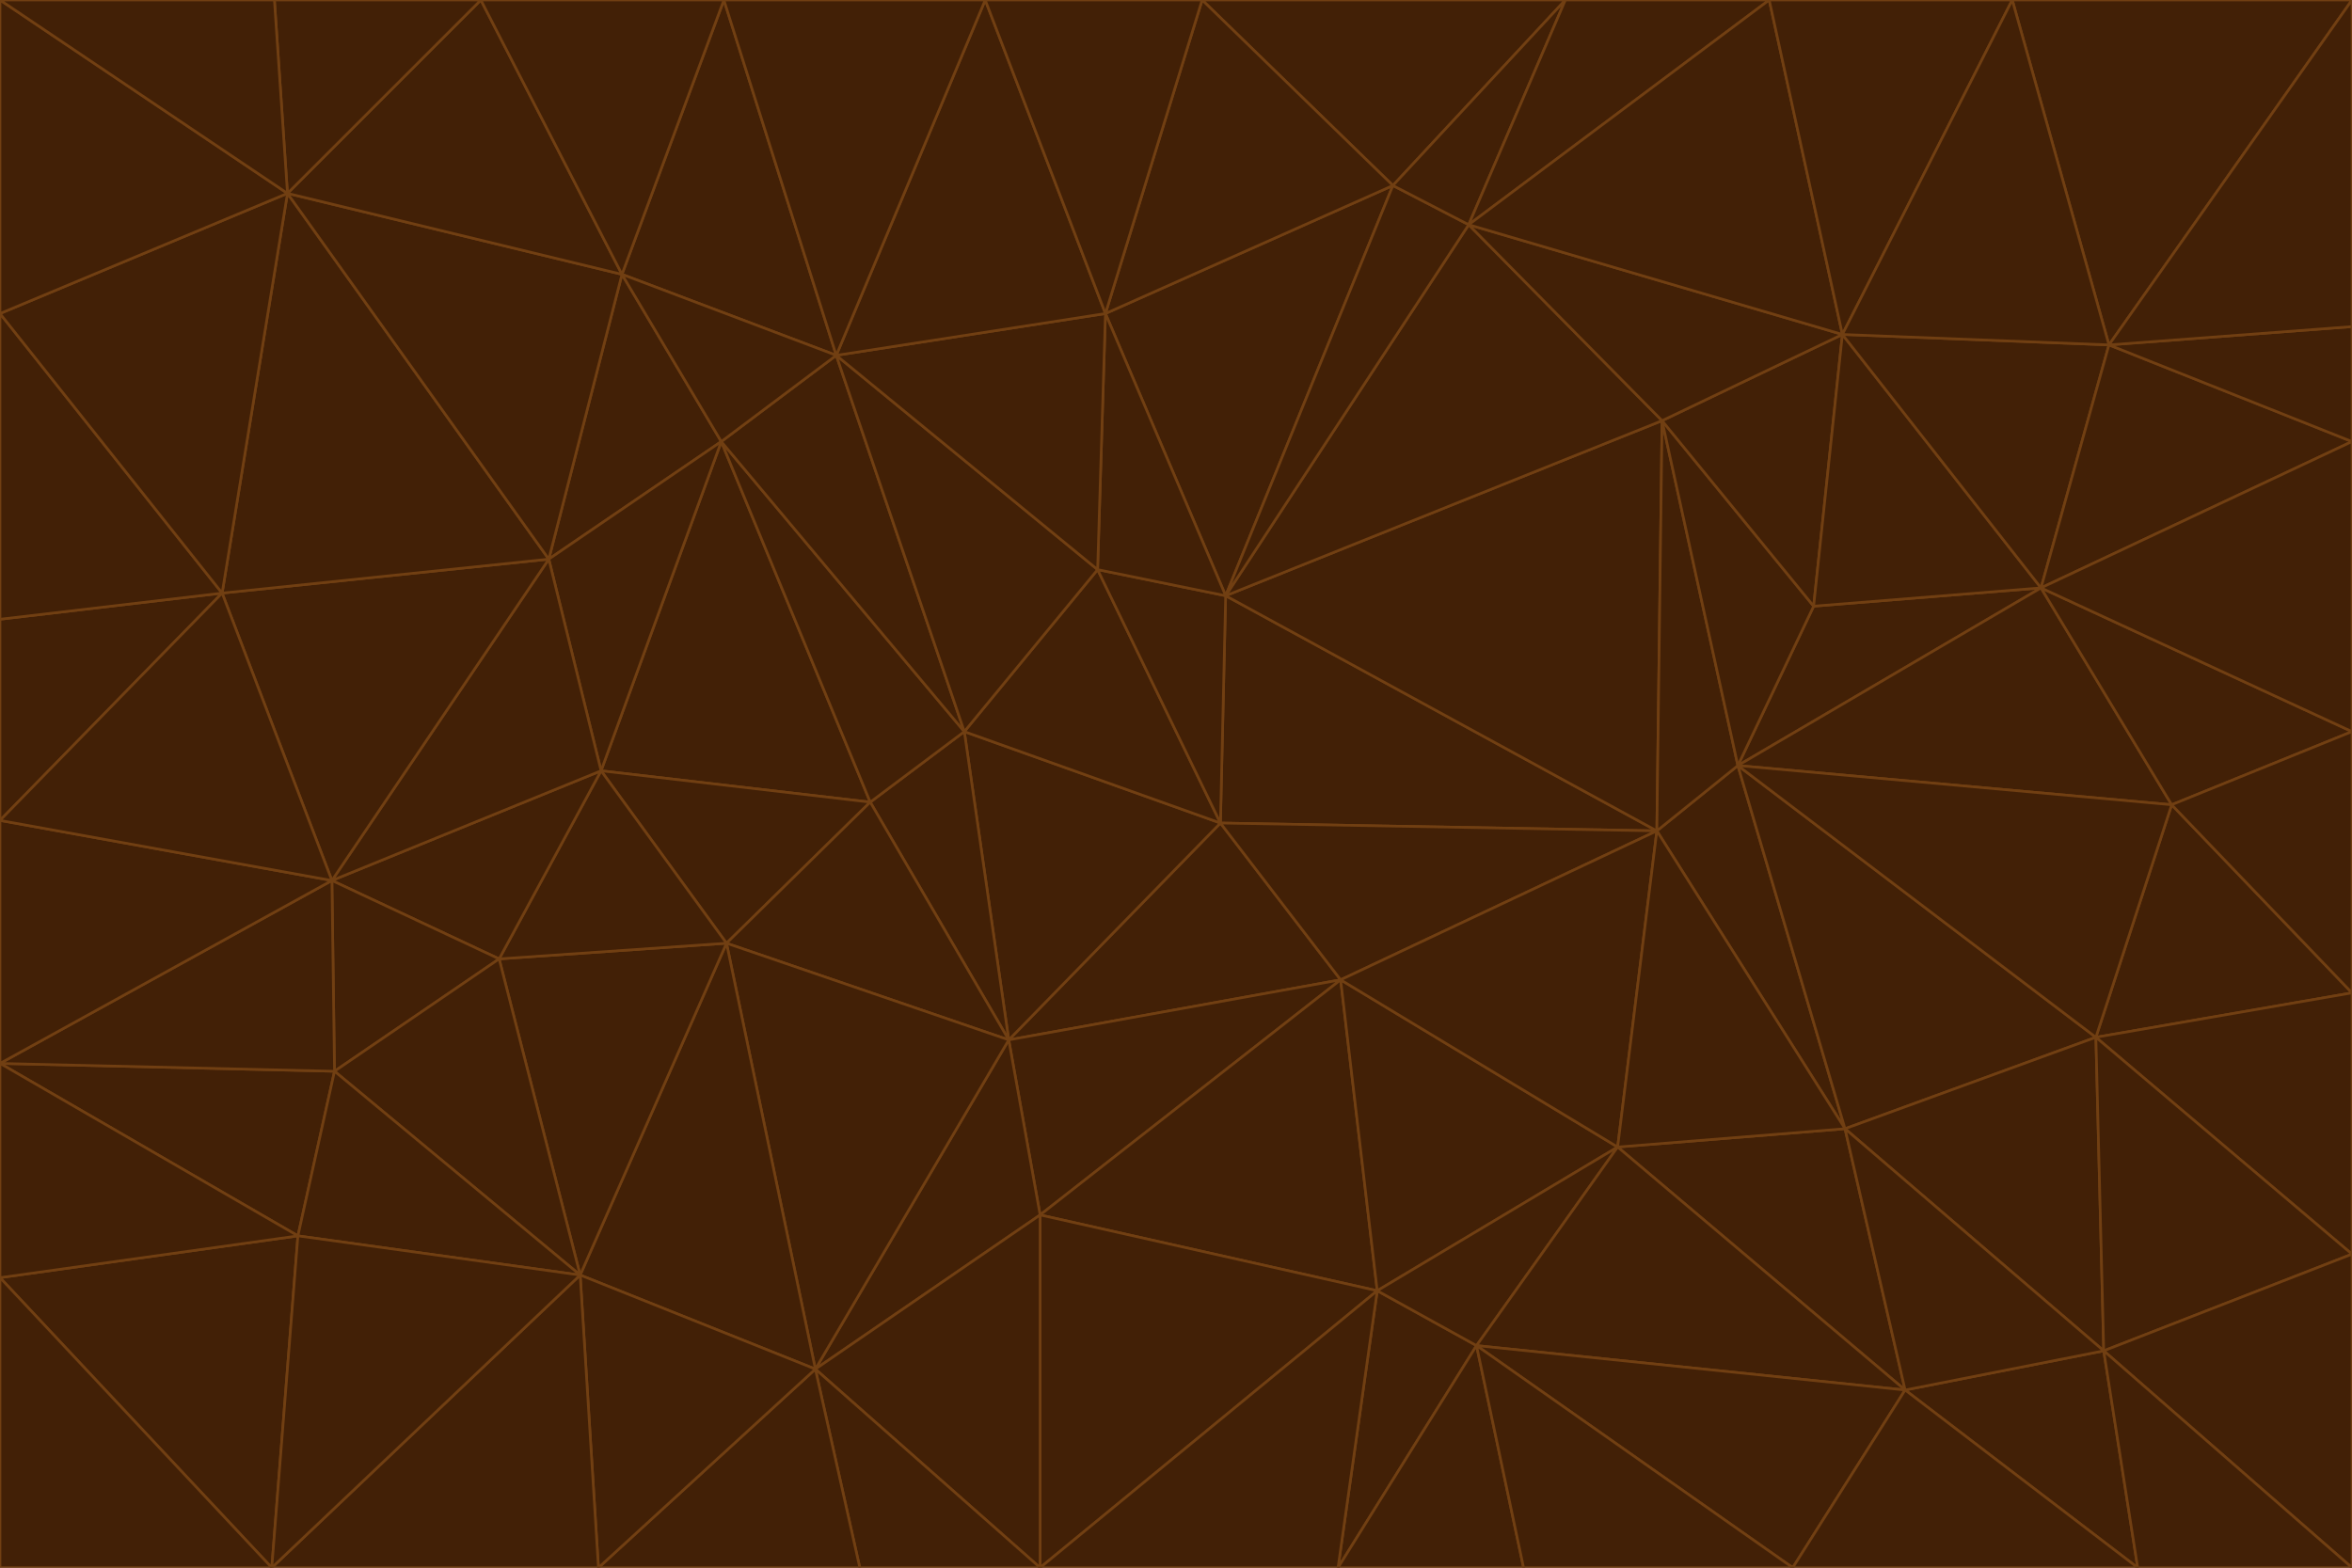 <svg id="visual" viewBox="0 0 900 600" width="900" height="600" xmlns="http://www.w3.org/2000/svg" xmlns:xlink="http://www.w3.org/1999/xlink" version="1.1"><g stroke-width="1" stroke-linejoin="bevel"><path d="M467 315L386 398L513 375Z" fill="#422006" stroke="#713f12"></path><path d="M386 398L398 465L513 375Z" fill="#422006" stroke="#713f12"></path><path d="M467 315L369 280L386 398Z" fill="#422006" stroke="#713f12"></path><path d="M369 280L333 307L386 398Z" fill="#422006" stroke="#713f12"></path><path d="M386 398L312 524L398 465Z" fill="#422006" stroke="#713f12"></path><path d="M398 465L527 494L513 375Z" fill="#422006" stroke="#713f12"></path><path d="M634 318L469 228L467 315Z" fill="#422006" stroke="#713f12"></path><path d="M467 315L420 218L369 280Z" fill="#422006" stroke="#713f12"></path><path d="M469 228L420 218L467 315Z" fill="#422006" stroke="#713f12"></path><path d="M276 169L230 295L333 307Z" fill="#422006" stroke="#713f12"></path><path d="M230 295L278 361L333 307Z" fill="#422006" stroke="#713f12"></path><path d="M333 307L278 361L386 398Z" fill="#422006" stroke="#713f12"></path><path d="M512 600L565 515L527 494Z" fill="#422006" stroke="#713f12"></path><path d="M527 494L619 439L513 375Z" fill="#422006" stroke="#713f12"></path><path d="M513 375L634 318L467 315Z" fill="#422006" stroke="#713f12"></path><path d="M565 515L619 439L527 494Z" fill="#422006" stroke="#713f12"></path><path d="M619 439L634 318L513 375Z" fill="#422006" stroke="#713f12"></path><path d="M278 361L312 524L386 398Z" fill="#422006" stroke="#713f12"></path><path d="M398 465L398 600L527 494Z" fill="#422006" stroke="#713f12"></path><path d="M312 524L398 600L398 465Z" fill="#422006" stroke="#713f12"></path><path d="M398 600L512 600L527 494Z" fill="#422006" stroke="#713f12"></path><path d="M729 532L706 432L619 439Z" fill="#422006" stroke="#713f12"></path><path d="M276 169L333 307L369 280Z" fill="#422006" stroke="#713f12"></path><path d="M278 361L222 488L312 524Z" fill="#422006" stroke="#713f12"></path><path d="M706 432L665 293L634 318Z" fill="#422006" stroke="#713f12"></path><path d="M634 318L636 161L469 228Z" fill="#422006" stroke="#713f12"></path><path d="M191 367L222 488L278 361Z" fill="#422006" stroke="#713f12"></path><path d="M312 524L329 600L398 600Z" fill="#422006" stroke="#713f12"></path><path d="M229 600L329 600L312 524Z" fill="#422006" stroke="#713f12"></path><path d="M230 295L191 367L278 361Z" fill="#422006" stroke="#713f12"></path><path d="M533 71L423 120L469 228Z" fill="#422006" stroke="#713f12"></path><path d="M469 228L423 120L420 218Z" fill="#422006" stroke="#713f12"></path><path d="M320 136L276 169L369 280Z" fill="#422006" stroke="#713f12"></path><path d="M512 600L583 600L565 515Z" fill="#422006" stroke="#713f12"></path><path d="M619 439L706 432L634 318Z" fill="#422006" stroke="#713f12"></path><path d="M729 532L619 439L565 515Z" fill="#422006" stroke="#713f12"></path><path d="M320 136L369 280L420 218Z" fill="#422006" stroke="#713f12"></path><path d="M230 295L127 337L191 367Z" fill="#422006" stroke="#713f12"></path><path d="M423 120L320 136L420 218Z" fill="#422006" stroke="#713f12"></path><path d="M781 225L694 232L665 293Z" fill="#422006" stroke="#713f12"></path><path d="M665 293L636 161L634 318Z" fill="#422006" stroke="#713f12"></path><path d="M694 232L636 161L665 293Z" fill="#422006" stroke="#713f12"></path><path d="M238 105L210 214L276 169Z" fill="#422006" stroke="#713f12"></path><path d="M276 169L210 214L230 295Z" fill="#422006" stroke="#713f12"></path><path d="M222 488L229 600L312 524Z" fill="#422006" stroke="#713f12"></path><path d="M104 600L229 600L222 488Z" fill="#422006" stroke="#713f12"></path><path d="M636 161L562 86L469 228Z" fill="#422006" stroke="#713f12"></path><path d="M277 0L238 105L320 136Z" fill="#422006" stroke="#713f12"></path><path d="M562 86L533 71L469 228Z" fill="#422006" stroke="#713f12"></path><path d="M686 600L729 532L565 515Z" fill="#422006" stroke="#713f12"></path><path d="M706 432L802 397L665 293Z" fill="#422006" stroke="#713f12"></path><path d="M127 337L128 410L191 367Z" fill="#422006" stroke="#713f12"></path><path d="M191 367L128 410L222 488Z" fill="#422006" stroke="#713f12"></path><path d="M210 214L127 337L230 295Z" fill="#422006" stroke="#713f12"></path><path d="M583 600L686 600L565 515Z" fill="#422006" stroke="#713f12"></path><path d="M377 0L320 136L423 120Z" fill="#422006" stroke="#713f12"></path><path d="M320 136L238 105L276 169Z" fill="#422006" stroke="#713f12"></path><path d="M210 214L85 227L127 337Z" fill="#422006" stroke="#713f12"></path><path d="M0 407L114 473L128 410Z" fill="#422006" stroke="#713f12"></path><path d="M128 410L114 473L222 488Z" fill="#422006" stroke="#713f12"></path><path d="M805 517L802 397L706 432Z" fill="#422006" stroke="#713f12"></path><path d="M694 232L705 128L636 161Z" fill="#422006" stroke="#713f12"></path><path d="M636 161L705 128L562 86Z" fill="#422006" stroke="#713f12"></path><path d="M599 0L460 0L533 71Z" fill="#422006" stroke="#713f12"></path><path d="M781 225L705 128L694 232Z" fill="#422006" stroke="#713f12"></path><path d="M831 308L781 225L665 293Z" fill="#422006" stroke="#713f12"></path><path d="M599 0L533 71L562 86Z" fill="#422006" stroke="#713f12"></path><path d="M533 71L460 0L423 120Z" fill="#422006" stroke="#713f12"></path><path d="M818 600L805 517L729 532Z" fill="#422006" stroke="#713f12"></path><path d="M729 532L805 517L706 432Z" fill="#422006" stroke="#713f12"></path><path d="M460 0L377 0L423 120Z" fill="#422006" stroke="#713f12"></path><path d="M900 380L831 308L802 397Z" fill="#422006" stroke="#713f12"></path><path d="M802 397L831 308L665 293Z" fill="#422006" stroke="#713f12"></path><path d="M110 74L85 227L210 214Z" fill="#422006" stroke="#713f12"></path><path d="M127 337L0 407L128 410Z" fill="#422006" stroke="#713f12"></path><path d="M677 0L599 0L562 86Z" fill="#422006" stroke="#713f12"></path><path d="M0 489L104 600L114 473Z" fill="#422006" stroke="#713f12"></path><path d="M114 473L104 600L222 488Z" fill="#422006" stroke="#713f12"></path><path d="M377 0L277 0L320 136Z" fill="#422006" stroke="#713f12"></path><path d="M238 105L110 74L210 214Z" fill="#422006" stroke="#713f12"></path><path d="M686 600L818 600L729 532Z" fill="#422006" stroke="#713f12"></path><path d="M900 480L900 380L802 397Z" fill="#422006" stroke="#713f12"></path><path d="M781 225L807 132L705 128Z" fill="#422006" stroke="#713f12"></path><path d="M705 128L677 0L562 86Z" fill="#422006" stroke="#713f12"></path><path d="M900 169L807 132L781 225Z" fill="#422006" stroke="#713f12"></path><path d="M770 0L677 0L705 128Z" fill="#422006" stroke="#713f12"></path><path d="M0 314L0 407L127 337Z" fill="#422006" stroke="#713f12"></path><path d="M900 480L802 397L805 517Z" fill="#422006" stroke="#713f12"></path><path d="M831 308L900 280L781 225Z" fill="#422006" stroke="#713f12"></path><path d="M0 237L0 314L85 227Z" fill="#422006" stroke="#713f12"></path><path d="M85 227L0 314L127 337Z" fill="#422006" stroke="#713f12"></path><path d="M184 0L110 74L238 105Z" fill="#422006" stroke="#713f12"></path><path d="M277 0L184 0L238 105Z" fill="#422006" stroke="#713f12"></path><path d="M0 407L0 489L114 473Z" fill="#422006" stroke="#713f12"></path><path d="M900 380L900 280L831 308Z" fill="#422006" stroke="#713f12"></path><path d="M900 600L900 480L805 517Z" fill="#422006" stroke="#713f12"></path><path d="M0 120L0 237L85 227Z" fill="#422006" stroke="#713f12"></path><path d="M900 0L770 0L807 132Z" fill="#422006" stroke="#713f12"></path><path d="M807 132L770 0L705 128Z" fill="#422006" stroke="#713f12"></path><path d="M900 280L900 169L781 225Z" fill="#422006" stroke="#713f12"></path><path d="M0 489L0 600L104 600Z" fill="#422006" stroke="#713f12"></path><path d="M818 600L900 600L805 517Z" fill="#422006" stroke="#713f12"></path><path d="M184 0L105 0L110 74Z" fill="#422006" stroke="#713f12"></path><path d="M110 74L0 120L85 227Z" fill="#422006" stroke="#713f12"></path><path d="M0 0L0 120L110 74Z" fill="#422006" stroke="#713f12"></path><path d="M900 169L900 125L807 132Z" fill="#422006" stroke="#713f12"></path><path d="M105 0L0 0L110 74Z" fill="#422006" stroke="#713f12"></path><path d="M900 125L900 0L807 132Z" fill="#422006" stroke="#713f12"></path></g></svg>